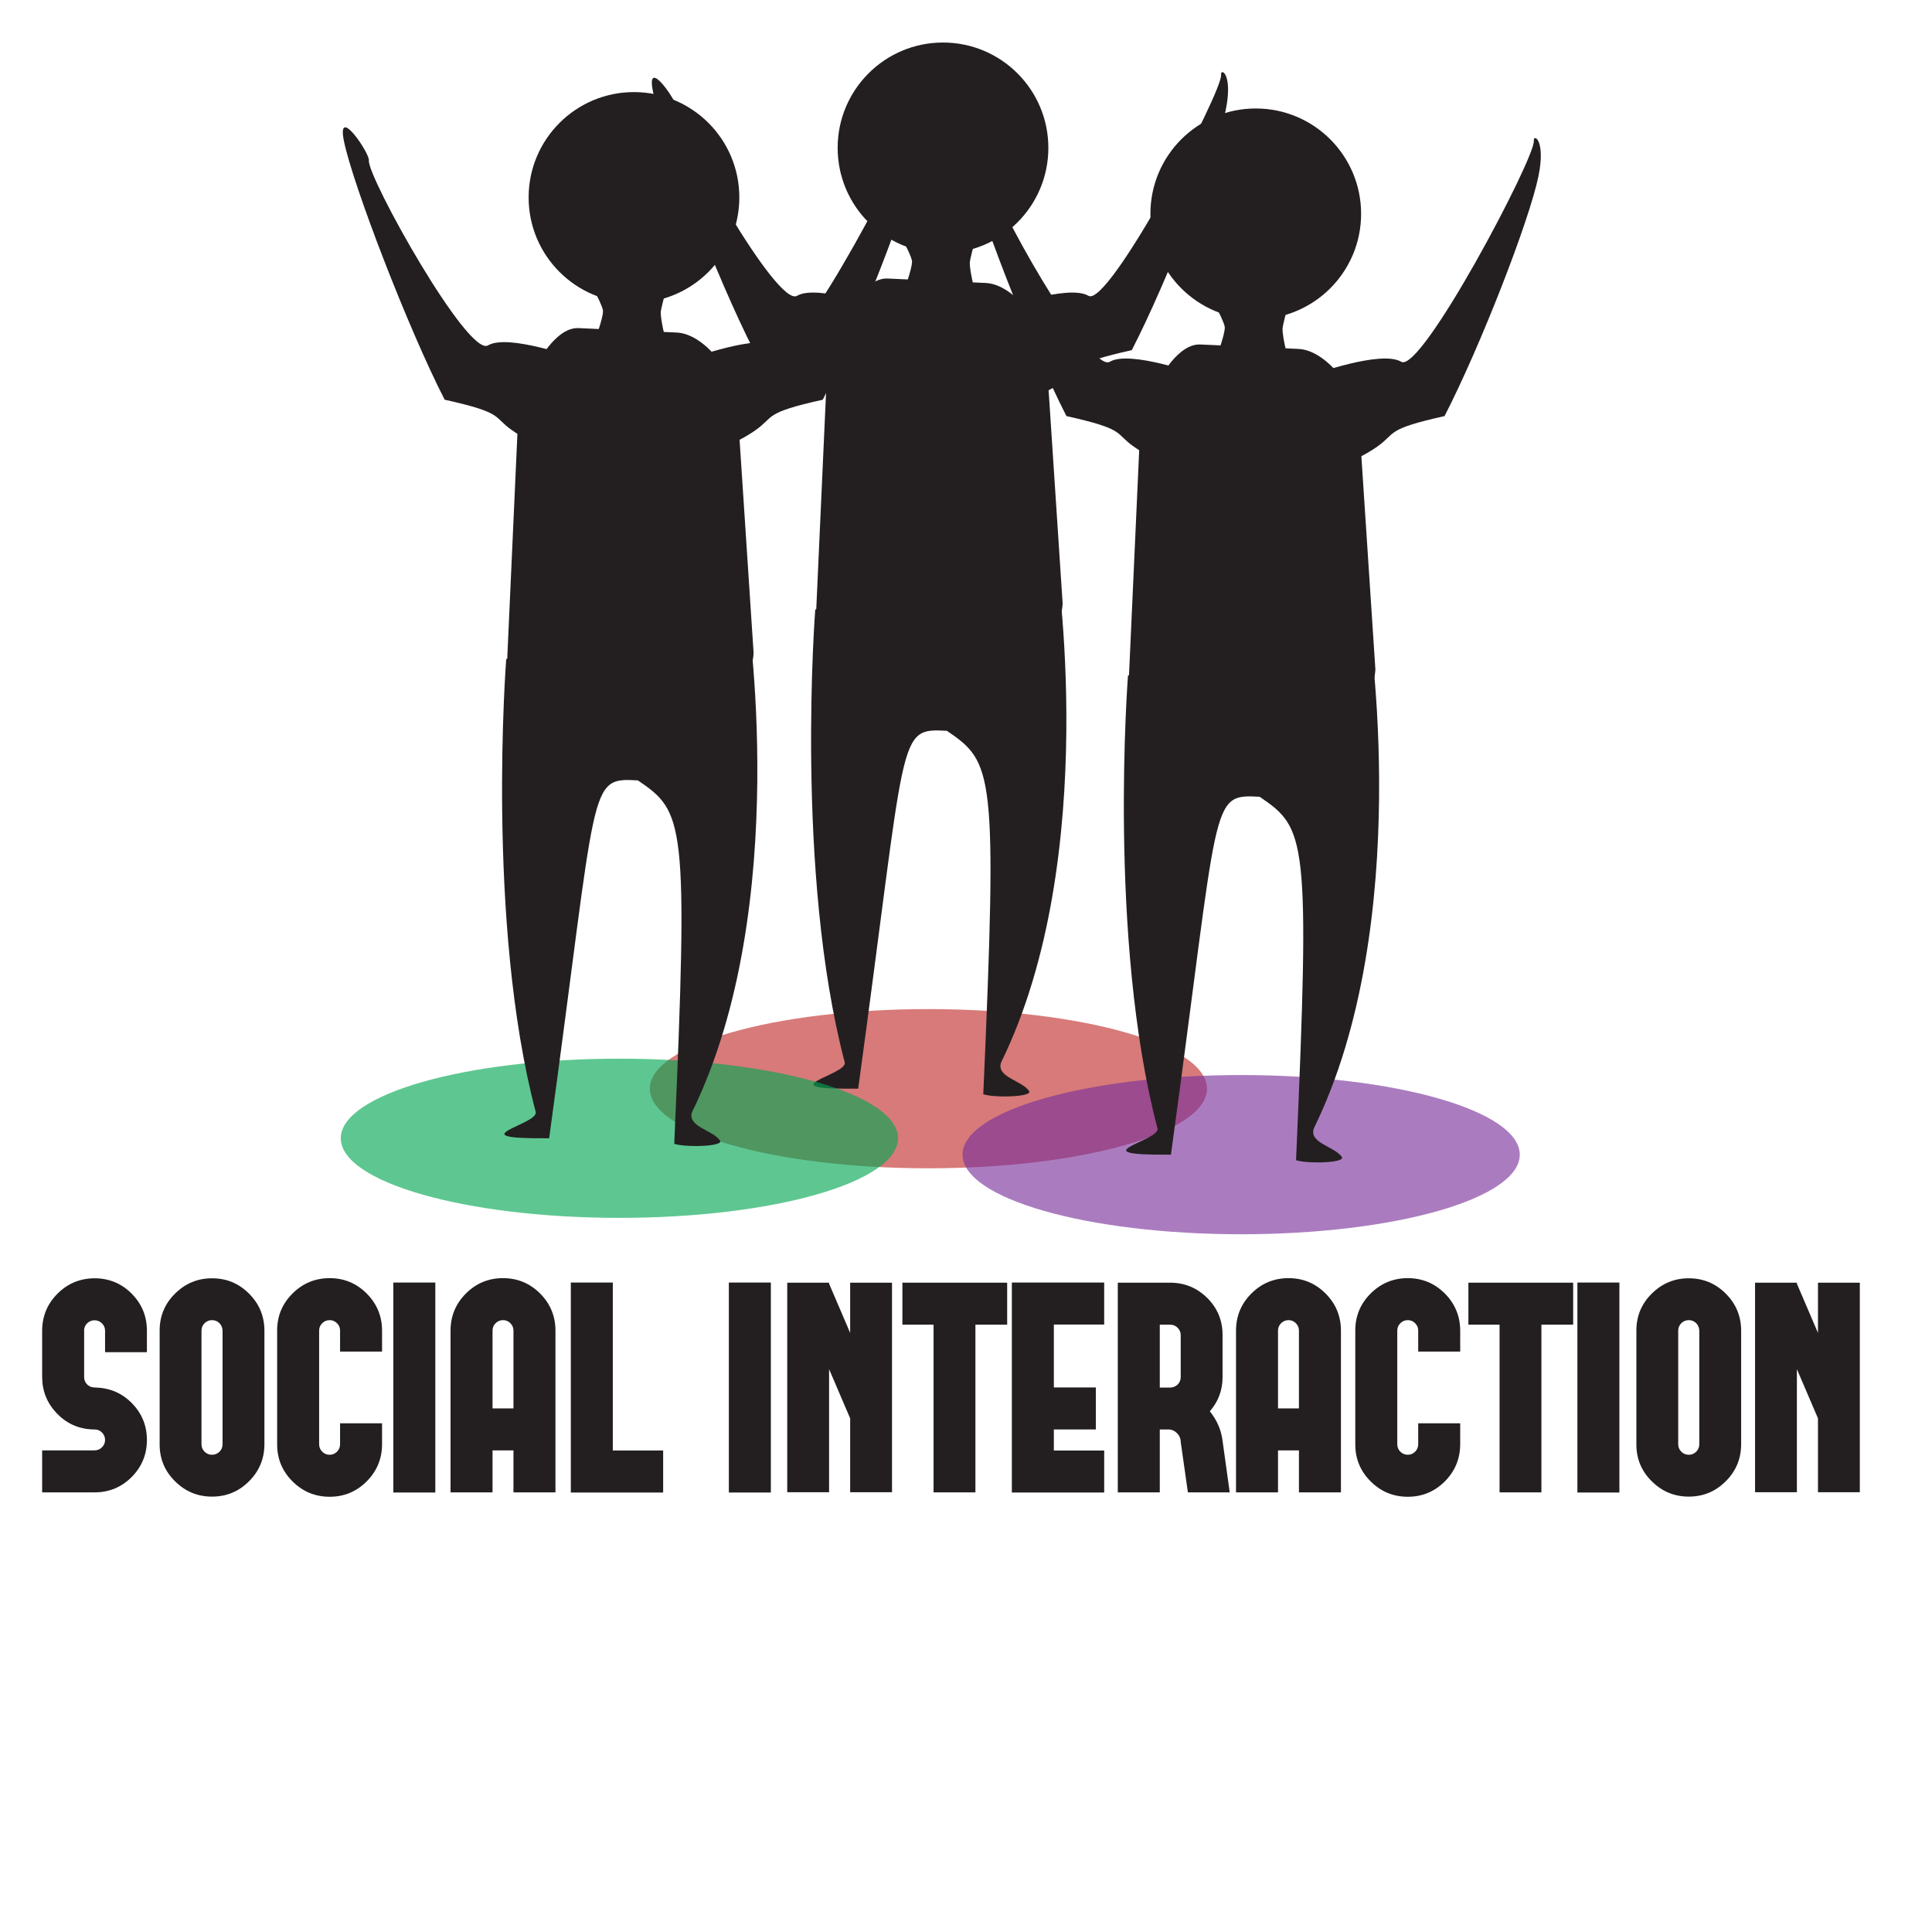 <?xml version="1.0" encoding="UTF-8" standalone="no"?>
<!-- Created with Inkscape (http://www.inkscape.org/) -->

<svg
   xmlns:dc="http://purl.org/dc/elements/1.1/"
   xmlns:cc="http://creativecommons.org/ns#"
   xmlns:rdf="http://www.w3.org/1999/02/22-rdf-syntax-ns#"
   xmlns:svg="http://www.w3.org/2000/svg"
   xmlns="http://www.w3.org/2000/svg"
   xmlns:sodipodi="http://sodipodi.sourceforge.net/DTD/sodipodi-0.dtd"
   xmlns:inkscape="http://www.inkscape.org/namespaces/inkscape"
   version="1.1"
   id="svg9454"
   xml:space="preserve"
   viewBox="0 0 550 550"
   sodipodi:docname="social.svg"
   inkscape:version="0.92.2 5c3e80d, 2017-08-06"><defs
     id="defs9458"><clipPath
       clipPathUnits="userSpaceOnUse"
       id="clipPath9470"><path
         d="M 0,328.57 H 406.188 V 0 H 0 Z"
         id="path9468"
         inkscape:connector-curvature="0" /></clipPath><clipPath
       clipPathUnits="userSpaceOnUse"
       id="clipPath9540"><path
         d="m 138.774,113.146 h 119 V 79.147 h -119 z"
         id="path9538"
         inkscape:connector-curvature="0" /></clipPath><clipPath
       clipPathUnits="userSpaceOnUse"
       id="clipPath9580"><path
         d="M 72.777,102.562 H 191.777 V 68.561 H 72.777 Z"
         id="path9578"
         inkscape:connector-curvature="0" /></clipPath><clipPath
       clipPathUnits="userSpaceOnUse"
       id="clipPath9620"><path
         d="m 205.566,99.062 h 119 v -34 h -119 z"
         id="path9618"
         inkscape:connector-curvature="0" /></clipPath></defs><sodipodi:namedview
     pagecolor="#ffffff"
     bordercolor="#666666"
     borderopacity="1"
     objecttolerance="10"
     gridtolerance="10"
     guidetolerance="10"
     inkscape:pageopacity="0"
     inkscape:pageshadow="2"
     inkscape:window-width="640"
     inkscape:window-height="480"
     id="namedview9456"
     showgrid="false"
     inkscape:zoom="0.53869801"
     inkscape:cx="270.79132"
     inkscape:cy="219.04666"
     inkscape:window-x="0"
     inkscape:window-y="0"
     inkscape:window-maximized="0"
     inkscape:current-layer="g9462" /><g
     id="g9462"
     inkscape:groupmode="layer"
     inkscape:label="Habits"
     transform="matrix(1.333,0,0,-1.333,0,438.093)"><g
       id="g9464"><g
         id="g9466"
         clip-path="url(#clipPath9470)"><g
           id="g9472"
           transform="translate(20.594,55.656)"><path
             d="m 0,0 c 3,-0.104 5.552,-1.239 7.656,-3.406 2.083,-2.167 3.125,-4.761 3.125,-7.782 v -4.593 H 1.844 v 4.593 c 0,0.605 -0.219,1.125 -0.656,1.563 -0.438,0.437 -0.969,0.656 -1.594,0.656 -0.542,0 -1.011,-0.167 -1.407,-0.5 -0.062,-0.042 -0.115,-0.094 -0.156,-0.156 H -2 C -2.042,-9.667 -2.084,-9.719 -2.125,-9.781 H -2.156 C -2.198,-9.844 -2.229,-9.896 -2.25,-9.938 v -0.031 h -0.031 c -0.042,-0.062 -0.073,-0.114 -0.094,-0.156 0.021,0.021 0.021,0.011 0,-0.031 -0.042,-0.063 -0.073,-0.115 -0.094,-0.157 l -0.031,-0.093 -0.031,-0.125 -0.032,-0.125 -0.031,-0.094 c 0,-0.021 -0.01,-0.063 -0.031,-0.125 v -0.094 -0.219 -9.906 c 0,-0.625 0.219,-1.156 0.656,-1.594 0.438,-0.416 0.958,-0.625 1.563,-0.625 L 0,-23.344 c 3,-0.104 5.552,-1.239 7.656,-3.406 2.083,-2.167 3.125,-4.761 3.125,-7.781 0,-3.083 -1.084,-5.719 -3.25,-7.907 -2.187,-2.187 -4.834,-3.281 -7.937,-3.281 h -11.188 v 8.969 h 11.188 c 0.625,0 1.156,0.219 1.594,0.656 0.437,0.438 0.656,0.958 0.656,1.563 0,0.625 -0.219,1.156 -0.656,1.593 -0.438,0.438 -0.969,0.657 -1.594,0.657 h -0.438 c -2.979,0.125 -5.51,1.26 -7.594,3.406 -2.083,2.167 -3.135,4.75 -3.156,7.75 v 9.969 c 0.021,3.083 1.115,5.708 3.281,7.875 2.167,2.167 4.792,3.26 7.875,3.281 z"
             style="fill:#231f20;fill-opacity:1;fill-rule:nonzero;stroke:none"
             id="path9474"
             inkscape:connector-curvature="0" /></g><g
           id="g9476"
           transform="translate(47.531,44.469)"><path
             d="M 0,0 C -0.021,0.625 -0.24,1.156 -0.656,1.594 -1.094,2.031 -1.625,2.25 -2.25,2.25 -2.875,2.25 -3.406,2.031 -3.844,1.594 -4.281,1.156 -4.5,0.625 -4.5,0 v -24.25 c 0,-0.625 0.219,-1.156 0.656,-1.594 0.438,-0.437 0.969,-0.656 1.594,-0.656 0.625,0 1.156,0.219 1.594,0.656 0.437,0.438 0.656,0.969 0.656,1.594 z m 8.938,-24.313 c -0.022,-3.083 -1.125,-5.708 -3.313,-7.875 -2.167,-2.166 -4.792,-3.25 -7.875,-3.25 -3.063,0 -5.688,1.084 -7.875,3.25 -2.188,2.146 -3.292,4.75 -3.313,7.813 V 0.094 c 0.021,3.083 1.125,5.698 3.313,7.844 2.187,2.166 4.812,3.25 7.875,3.25 3.083,0 5.708,-1.084 7.875,-3.25 C 7.813,5.771 8.916,3.146 8.938,0.063 Z"
             style="fill:#231f20;fill-opacity:1;fill-rule:nonzero;stroke:none"
             id="path9478"
             inkscape:connector-curvature="0" /></g><g
           id="g9480"
           transform="translate(81.594,24.688)"><path
             d="m 0,0 v -4.531 c -0.021,-3.083 -1.125,-5.719 -3.313,-7.907 -2.187,-2.166 -4.812,-3.25 -7.875,-3.25 -3.083,0 -5.718,1.084 -7.906,3.25 -2.187,2.167 -3.292,4.782 -3.312,7.844 v 24.5 c 0.02,3.063 1.125,5.677 3.312,7.844 2.188,2.167 4.823,3.25 7.906,3.25 3.063,0 5.688,-1.083 7.875,-3.25 2.188,-2.187 3.292,-4.823 3.313,-7.906 v -4.531 h -8.969 v 4.5 c 0,0.604 -0.219,1.125 -0.656,1.562 -0.438,0.438 -0.959,0.656 -1.563,0.656 -0.625,0 -1.156,-0.218 -1.593,-0.656 -0.438,-0.437 -0.657,-0.958 -0.657,-1.562 V -4.469 c 0,-0.625 0.219,-1.156 0.657,-1.594 0.437,-0.437 0.968,-0.656 1.593,-0.656 0.604,0 1.125,0.219 1.563,0.656 0.437,0.438 0.656,0.969 0.656,1.594 l 0,4.469 z"
             style="fill:#231f20;fill-opacity:1;fill-rule:nonzero;stroke:none"
             id="path9482"
             inkscape:connector-curvature="0" /></g><path
           d="M 92.969,9.906 H 84 V 54.75 h 8.969 z"
           style="fill:#231f20;fill-opacity:1;fill-rule:nonzero;stroke:none"
           id="path9484"
           inkscape:connector-curvature="0" /><g
           id="g9486"
           transform="translate(109.656,27.875)"><path
             d="m 0,0 v 16.594 c 0,0.625 -0.219,1.156 -0.656,1.594 -0.438,0.437 -0.959,0.656 -1.563,0.656 -0.625,0 -1.156,-0.219 -1.594,-0.656 C -4.25,17.75 -4.469,17.219 -4.469,16.594 V 0 Z m -2.219,27.813 c 3.083,0 5.719,-1.094 7.907,-3.282 2.187,-2.187 3.281,-4.833 3.281,-7.937 V -17.938 H 0 v 8.969 h -4.469 v -8.969 h -8.969 v 34.532 c 0,3.104 1.094,5.75 3.282,7.937 2.187,2.188 4.833,3.282 7.937,3.282"
             style="fill:#231f20;fill-opacity:1;fill-rule:nonzero;stroke:none"
             id="path9488"
             inkscape:connector-curvature="0" /></g><g
           id="g9490"
           transform="translate(141.625,18.875)"><path
             d="m 0,0 v -8.969 h -19.719 v 44.844 h 8.969 L -10.75,0 Z"
             style="fill:#231f20;fill-opacity:1;fill-rule:nonzero;stroke:none"
             id="path9492"
             inkscape:connector-curvature="0" /></g><path
           d="m 164.625,9.906 h -8.969 V 54.75 h 8.969 z"
           style="fill:#231f20;fill-opacity:1;fill-rule:nonzero;stroke:none"
           id="path9494"
           inkscape:connector-curvature="0" /><g
           id="g9496"
           transform="translate(190.5,54.719)"><path
             d="m 0,0 v -44.75 h -8.938 v 15.781 l -4.5,10.5 V -44.75 h -8.937 V 0 h 8.937 v -0.219 l 4.5,-10.5 V 0 Z"
             style="fill:#231f20;fill-opacity:1;fill-rule:nonzero;stroke:none"
             id="path9498"
             inkscape:connector-curvature="0" /></g><g
           id="g9500"
           transform="translate(215.094,45.75)"><path
             d="m 0,0 h -6.781 v -35.813 h -8.938 V 0 h -6.656 V 8.969 H 0 Z"
             style="fill:#231f20;fill-opacity:1;fill-rule:nonzero;stroke:none"
             id="path9502"
             inkscape:connector-curvature="0" /></g><g
           id="g9504"
           transform="translate(225.062,45.781)"><path
             d="m 0,0 v -13.438 h 8.969 v -8.968 H 0 v -4.5 h 10.75 v -8.969 H -8.969 V 8.969 H 10.75 V 0 Z"
             style="fill:#231f20;fill-opacity:1;fill-rule:nonzero;stroke:none"
             id="path9506"
             inkscape:connector-curvature="0" /></g><g
           id="g9508"
           transform="translate(249.906,32.312)"><path
             d="M 0,0 C 0.625,0.021 1.156,0.239 1.594,0.656 2.031,1.094 2.25,1.625 2.25,2.25 v 8.969 c 0,0.604 -0.219,1.125 -0.656,1.562 C 1.156,13.219 0.625,13.438 0,13.438 H -2.219 V 0 Z M 12.719,-22.375 H 3.781 l -1.531,10.781 -0.031,0.406 c -0.105,0.625 -0.406,1.157 -0.906,1.594 -0.5,0.438 -1.053,0.656 -1.657,0.656 h -1.875 v -13.437 h -8.969 V 22.406 H 0.063 c 3.062,-0.02 5.687,-1.114 7.875,-3.281 2.166,-2.167 3.25,-4.792 3.25,-7.875 V 2.219 c 0,-2.771 -0.907,-5.198 -2.719,-7.282 1.478,-1.833 2.375,-3.854 2.687,-6.062 l 0.032,-0.25 z"
             style="fill:#231f20;fill-opacity:1;fill-rule:nonzero;stroke:none"
             id="path9510"
             inkscape:connector-curvature="0" /></g><g
           id="g9512"
           transform="translate(277.406,27.875)"><path
             d="m 0,0 v 16.594 c 0,0.625 -0.219,1.156 -0.656,1.594 -0.438,0.437 -0.959,0.656 -1.563,0.656 -0.625,0 -1.156,-0.219 -1.594,-0.656 C -4.25,17.75 -4.469,17.219 -4.469,16.594 V 0 Z m -2.219,27.813 c 3.083,0 5.719,-1.094 7.907,-3.282 2.187,-2.187 3.281,-4.833 3.281,-7.937 V -17.938 H 0 v 8.969 h -4.469 v -8.969 h -8.969 v 34.532 c 0,3.104 1.094,5.75 3.282,7.937 2.187,2.188 4.833,3.282 7.937,3.282"
             style="fill:#231f20;fill-opacity:1;fill-rule:nonzero;stroke:none"
             id="path9514"
             inkscape:connector-curvature="0" /></g><g
           id="g9516"
           transform="translate(311.844,24.688)"><path
             d="m 0,0 v -4.531 c -0.021,-3.083 -1.125,-5.719 -3.313,-7.907 -2.187,-2.166 -4.812,-3.25 -7.875,-3.25 -3.083,0 -5.718,1.084 -7.906,3.25 -2.187,2.167 -3.292,4.782 -3.312,7.844 v 24.5 c 0.02,3.063 1.125,5.677 3.312,7.844 2.188,2.167 4.823,3.25 7.906,3.25 3.063,0 5.688,-1.083 7.875,-3.25 2.188,-2.187 3.292,-4.823 3.313,-7.906 v -4.531 h -8.969 v 4.5 c 0,0.604 -0.219,1.125 -0.656,1.562 -0.438,0.438 -0.959,0.656 -1.563,0.656 -0.625,0 -1.156,-0.218 -1.593,-0.656 -0.438,-0.437 -0.657,-0.958 -0.657,-1.562 V -4.469 c 0,-0.625 0.219,-1.156 0.657,-1.594 0.437,-0.437 0.968,-0.656 1.593,-0.656 0.604,0 1.125,0.219 1.563,0.656 0.437,0.438 0.656,0.969 0.656,1.594 l 0,4.469 z"
             style="fill:#231f20;fill-opacity:1;fill-rule:nonzero;stroke:none"
             id="path9518"
             inkscape:connector-curvature="0" /></g><g
           id="g9520"
           transform="translate(335.969,45.75)"><path
             d="m 0,0 h -6.781 v -35.813 h -8.938 V 0 h -6.656 V 8.969 H 0 Z"
             style="fill:#231f20;fill-opacity:1;fill-rule:nonzero;stroke:none"
             id="path9522"
             inkscape:connector-curvature="0" /></g><path
           d="m 345.844,9.906 h -8.969 V 54.75 h 8.969 z"
           style="fill:#231f20;fill-opacity:1;fill-rule:nonzero;stroke:none"
           id="path9524"
           inkscape:connector-curvature="0" /><g
           id="g9526"
           transform="translate(362.906,44.469)"><path
             d="M 0,0 C -0.021,0.625 -0.24,1.156 -0.656,1.594 -1.094,2.031 -1.625,2.25 -2.25,2.25 -2.875,2.25 -3.406,2.031 -3.844,1.594 -4.281,1.156 -4.5,0.625 -4.5,0 v -24.25 c 0,-0.625 0.219,-1.156 0.656,-1.594 0.438,-0.437 0.969,-0.656 1.594,-0.656 0.625,0 1.156,0.219 1.594,0.656 0.437,0.438 0.656,0.969 0.656,1.594 z m 8.938,-24.313 c -0.022,-3.083 -1.125,-5.708 -3.313,-7.875 -2.167,-2.166 -4.792,-3.25 -7.875,-3.25 -3.063,0 -5.688,1.084 -7.875,3.25 -2.188,2.146 -3.292,4.75 -3.313,7.813 V 0.094 c 0.021,3.083 1.125,5.698 3.313,7.844 2.187,2.166 4.812,3.25 7.875,3.25 3.083,0 5.708,-1.084 7.875,-3.25 C 7.813,5.771 8.916,3.146 8.938,0.063 Z"
             style="fill:#231f20;fill-opacity:1;fill-rule:nonzero;stroke:none"
             id="path9528"
             inkscape:connector-curvature="0" /></g><g
           id="g9530"
           transform="translate(397.188,54.719)"><path
             d="m 0,0 v -44.75 h -8.938 v 15.781 l -4.5,10.5 V -44.75 h -8.937 V 0 h 8.937 v -0.219 l 4.5,-10.5 V 0 Z"
             style="fill:#231f20;fill-opacity:1;fill-rule:nonzero;stroke:none"
             id="path9532"
             inkscape:connector-curvature="0" /></g><g
           id="g9534"><g
             id="g9536" /><g
             id="g9548"><g
               clip-path="url(#clipPath9540)"
               id="g9546"
               style="opacity:0.63"><g
                 transform="translate(257.774,96.147)"
                 id="g9544"><path
                   d="m 0,0 c 0,-9.389 -26.639,-17 -59.5,-17 -32.861,0 -59.5,7.611 -59.5,17 0,9.389 26.639,17 59.5,17 C -26.639,17 0,9.389 0,0"
                   style="fill:#c02d2b;fill-opacity:1;fill-rule:nonzero;stroke:none"
                   id="path9542"
                   inkscape:connector-curvature="0" /></g></g></g></g><g
           id="g9550"
           transform="translate(223.89,297.072)"><path
             d="m 0,0 c 0,-12.426 -10.073,-22.499 -22.499,-22.499 -12.425,0 -22.499,10.073 -22.499,22.499 0,12.425 10.074,22.498 22.499,22.498 C -10.073,22.498 0,12.425 0,0"
             style="fill:#231f20;fill-opacity:1;fill-rule:nonzero;stroke:none"
             id="path9552"
             inkscape:connector-curvature="0" /></g><g
           id="g9554"
           transform="translate(226.94,199.766)"><path
             d="m 0,0 c -0.171,-3.772 -2.919,-11.738 -9.54,-11.438 l -31.465,1.426 c -6.62,0.299 -11.849,3.602 -11.678,7.374 l 2.436,53.797 c 0.171,3.774 6.218,18.544 12.839,18.244 l 20.977,-0.95 c 6.62,-0.301 13.037,-10.5 12.867,-14.273 z"
             style="fill:#231f20;fill-opacity:1;fill-rule:nonzero;stroke:none"
             id="path9556"
             inkscape:connector-curvature="0" /></g><g
           id="g9558"
           transform="translate(174.108,198.48)"><path
             d="m 0,0 c 0,0 -4.38,-56.134 6.292,-96.708 0.711,-2.705 -17.202,-5.811 2.875,-5.625 10.499,76.496 8.166,77 18.95,76.432 9.883,-6.765 10.819,-8.388 7.768,-77.62 2.532,-0.812 10.619,-0.569 9.782,0.688 -1.5,2.25 -7,2.937 -6,6.062 21.651,44.085 11.666,108.105 11.666,108.105 z"
             style="fill:#231f20;fill-opacity:1;fill-rule:nonzero;stroke:none"
             id="path9560"
             inkscape:connector-curvature="0" /></g><g
           id="g9562"
           transform="translate(208.108,266.812)"><path
             d="m 0,0 c 0,-1.473 -3.358,-2.666 -7.5,-2.666 -4.142,0 -7.5,1.193 -7.5,2.666 0,0 1.667,4.334 1.667,6.001 C -13.333,6.834 -15,10 -15,10 c 0,1.473 3.358,2.667 7.5,2.667 C -3.358,12.667 0,11.473 0,10 0,10 -1,6.417 -1,5.667 -1,3.917 0,0 0,0"
             style="fill:#231f20;fill-opacity:1;fill-rule:nonzero;stroke:none"
             id="path9564"
             inkscape:connector-curvature="0" /></g><g
           id="g9566"
           transform="translate(189.274,262.647)"><path
             d="m 0,0 c 0,0 -14.765,5.397 -19.056,2.83 -4.29,-2.568 -25.808,36.022 -25.444,39.502 0.166,1.587 -6.928,12.022 -5.333,4.166 1.902,-9.374 13.793,-40.237 21.52,-55.269 12.773,-2.843 10.183,-3.578 14.398,-6.533 4.216,-2.955 9.085,-4.469 9.085,-4.469"
             style="fill:#231f20;fill-opacity:1;fill-rule:nonzero;stroke:none"
             id="path9568"
             inkscape:connector-curvature="0" /></g><g
           id="g9570"
           transform="translate(213.398,262.647)"><path
             d="m 0,0 c 0,0 14.765,5.397 19.056,2.83 4.29,-2.568 28.684,43.69 28.32,47.17 -0.166,1.587 2.594,0.355 1,-7.5 C 46.474,33.126 36.04,6.261 28.313,-8.771 15.54,-11.614 18.13,-12.349 13.915,-15.304 9.699,-18.259 4.83,-19.773 4.83,-19.773"
             style="fill:#231f20;fill-opacity:1;fill-rule:nonzero;stroke:none"
             id="path9572"
             inkscape:connector-curvature="0" /></g><g
           id="g9574"><g
             id="g9576" /><g
             id="g9588"><g
               clip-path="url(#clipPath9580)"
               id="g9586"
               style="opacity:0.63"><g
                 transform="translate(191.777,85.561)"
                 id="g9584"><path
                   d="m 0,0 c 0,-9.389 -26.639,-17 -59.5,-17 -32.861,0 -59.5,7.611 -59.5,17 0,9.389 26.639,17 59.5,17 C -26.639,17 0,9.389 0,0"
                   style="fill:#00a650;fill-opacity:1;fill-rule:nonzero;stroke:none"
                   id="path9582"
                   inkscape:connector-curvature="0" /></g></g></g></g><g
           id="g9590"
           transform="translate(157.893,286.487)"><path
             d="m 0,0 c 0,-12.426 -10.073,-22.499 -22.499,-22.499 -12.425,0 -22.499,10.073 -22.499,22.499 0,12.425 10.074,22.498 22.499,22.498 C -10.073,22.498 0,12.425 0,0"
             style="fill:#231f20;fill-opacity:1;fill-rule:nonzero;stroke:none"
             id="path9592"
             inkscape:connector-curvature="0" /></g><g
           id="g9594"
           transform="translate(160.943,189.181)"><path
             d="m 0,0 c -0.171,-3.772 -2.919,-11.738 -9.54,-11.438 l -31.465,1.426 c -6.62,0.299 -11.849,3.602 -11.678,7.374 l 2.436,53.797 c 0.171,3.774 6.218,18.544 12.839,18.244 l 20.977,-0.95 c 6.62,-0.301 13.037,-10.5 12.867,-14.273 z"
             style="fill:#231f20;fill-opacity:1;fill-rule:nonzero;stroke:none"
             id="path9596"
             inkscape:connector-curvature="0" /></g><g
           id="g9598"
           transform="translate(108.111,187.894)"><path
             d="m 0,0 c 0,0 -4.38,-56.134 6.292,-96.708 0.711,-2.705 -17.202,-5.811 2.875,-5.625 10.499,76.496 8.166,77 18.95,76.432 9.883,-6.765 10.819,-8.388 7.768,-77.62 2.532,-0.812 10.619,-0.569 9.782,0.688 -1.5,2.25 -7,2.937 -6,6.062 21.651,44.085 11.666,108.105 11.666,108.105 z"
             style="fill:#231f20;fill-opacity:1;fill-rule:nonzero;stroke:none"
             id="path9600"
             inkscape:connector-curvature="0" /></g><g
           id="g9602"
           transform="translate(142.111,256.228)"><path
             d="m 0,0 c 0,-1.473 -3.358,-2.666 -7.5,-2.666 -4.142,0 -7.5,1.193 -7.5,2.666 0,0 1.667,4.334 1.667,6.001 C -13.333,6.834 -15,10 -15,10 c 0,1.473 3.358,2.667 7.5,2.667 C -3.358,12.667 0,11.473 0,10 0,10 -1,6.417 -1,5.667 -1,3.917 0,0 0,0"
             style="fill:#231f20;fill-opacity:1;fill-rule:nonzero;stroke:none"
             id="path9604"
             inkscape:connector-curvature="0" /></g><g
           id="g9606"
           transform="translate(123.277,252.061)"><path
             d="m 0,0 c 0,0 -14.765,5.397 -19.056,2.83 -4.29,-2.568 -25.808,36.022 -25.444,39.502 0.166,1.587 -6.928,12.022 -5.333,4.166 1.902,-9.374 13.793,-40.237 21.52,-55.269 12.773,-2.843 10.183,-3.578 14.398,-6.533 4.216,-2.955 9.085,-4.469 9.085,-4.469"
             style="fill:#231f20;fill-opacity:1;fill-rule:nonzero;stroke:none"
             id="path9608"
             inkscape:connector-curvature="0" /></g><g
           id="g9610"
           transform="translate(147.401,252.061)"><path
             d="m 0,0 c 0,0 14.765,5.397 19.056,2.83 4.29,-2.568 28.684,43.69 28.32,47.17 -0.166,1.587 2.594,0.355 1,-7.5 C 46.474,33.126 36.04,6.261 28.313,-8.771 15.54,-11.614 18.13,-12.349 13.915,-15.304 9.699,-18.259 4.83,-19.773 4.83,-19.773"
             style="fill:#231f20;fill-opacity:1;fill-rule:nonzero;stroke:none"
             id="path9612"
             inkscape:connector-curvature="0" /></g><g
           id="g9614"><g
             id="g9616" /><g
             id="g9628"><g
               clip-path="url(#clipPath9620)"
               id="g9626"
               style="opacity:0.63"><g
                 transform="translate(324.566,82.062)"
                 id="g9624"><path
                   d="m 0,0 c 0,-9.389 -26.639,-17 -59.5,-17 -32.861,0 -59.5,7.611 -59.5,17 0,9.389 26.639,17 59.5,17 C -26.639,17 0,9.389 0,0"
                   style="fill:#782f9a;fill-opacity:1;fill-rule:nonzero;stroke:none"
                   id="path9622"
                   inkscape:connector-curvature="0" /></g></g></g></g><g
           id="g9630"
           transform="translate(290.682,282.988)"><path
             d="m 0,0 c 0,-12.426 -10.073,-22.499 -22.499,-22.499 -12.425,0 -22.499,10.073 -22.499,22.499 0,12.425 10.074,22.498 22.499,22.498 C -10.073,22.498 0,12.425 0,0"
             style="fill:#231f20;fill-opacity:1;fill-rule:nonzero;stroke:none"
             id="path9632"
             inkscape:connector-curvature="0" /></g><g
           id="g9634"
           transform="translate(293.732,185.682)"><path
             d="m 0,0 c -0.171,-3.772 -2.919,-11.738 -9.54,-11.438 l -31.465,1.426 c -6.62,0.299 -11.849,3.602 -11.678,7.374 l 2.436,53.797 c 0.171,3.774 6.218,18.544 12.839,18.244 l 20.977,-0.95 c 6.62,-0.301 13.037,-10.5 12.867,-14.273 z"
             style="fill:#231f20;fill-opacity:1;fill-rule:nonzero;stroke:none"
             id="path9636"
             inkscape:connector-curvature="0" /></g><g
           id="g9638"
           transform="translate(240.9,184.395)"><path
             d="m 0,0 c 0,0 -4.38,-56.134 6.292,-96.708 0.711,-2.705 -17.202,-5.811 2.875,-5.625 10.499,76.496 8.166,77 18.95,76.432 9.883,-6.765 10.819,-8.388 7.768,-77.62 2.532,-0.812 10.619,-0.569 9.782,0.688 -1.5,2.25 -7,2.937 -6,6.062 21.651,44.085 11.666,108.105 11.666,108.105 z"
             style="fill:#231f20;fill-opacity:1;fill-rule:nonzero;stroke:none"
             id="path9640"
             inkscape:connector-curvature="0" /></g><g
           id="g9642"
           transform="translate(274.9,252.728)"><path
             d="m 0,0 c 0,-1.473 -3.358,-2.666 -7.5,-2.666 -4.142,0 -7.5,1.193 -7.5,2.666 0,0 1.667,4.334 1.667,6.001 C -13.333,6.834 -15,10 -15,10 c 0,1.473 3.358,2.667 7.5,2.667 C -3.358,12.667 0,11.473 0,10 0,10 -1,6.417 -1,5.667 -1,3.917 0,0 0,0"
             style="fill:#231f20;fill-opacity:1;fill-rule:nonzero;stroke:none"
             id="path9644"
             inkscape:connector-curvature="0" /></g><g
           id="g9646"
           transform="translate(256.066,248.562)"><path
             d="m 0,0 c 0,0 -14.765,5.397 -19.056,2.83 -4.29,-2.568 -25.808,36.022 -25.444,39.502 0.166,1.587 -6.928,12.022 -5.333,4.166 1.902,-9.374 13.793,-40.237 21.52,-55.269 12.773,-2.843 10.183,-3.578 14.398,-6.533 4.216,-2.955 9.085,-4.469 9.085,-4.469"
             style="fill:#231f20;fill-opacity:1;fill-rule:nonzero;stroke:none"
             id="path9648"
             inkscape:connector-curvature="0" /></g><g
           id="g9650"
           transform="translate(280.19,248.562)"><path
             d="m 0,0 c 0,0 14.765,5.397 19.056,2.83 4.29,-2.568 28.684,43.69 28.32,47.17 -0.166,1.587 2.594,0.355 1,-7.5 C 46.474,33.126 36.04,6.261 28.313,-8.771 15.54,-11.614 18.13,-12.349 13.915,-15.304 9.699,-18.259 4.83,-19.773 4.83,-19.773"
             style="fill:#231f20;fill-opacity:1;fill-rule:nonzero;stroke:none"
             id="path9652"
             inkscape:connector-curvature="0" /></g></g></g></g></svg>